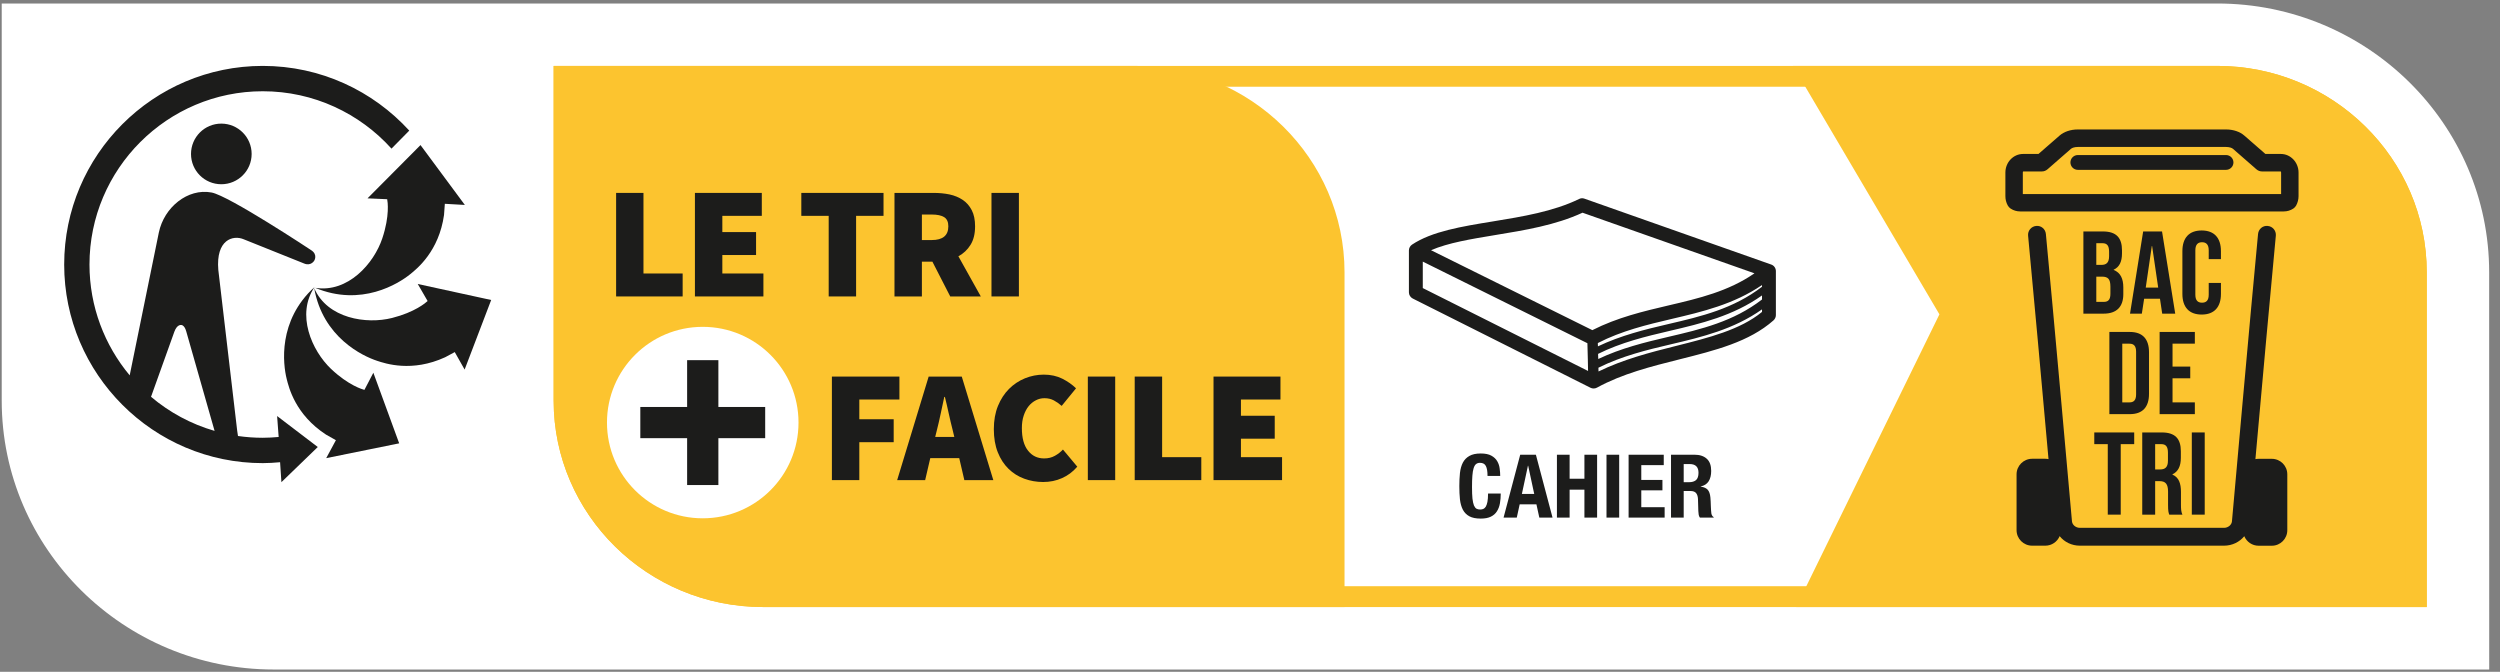 <svg width="227" height="61" viewBox="0 0 227 61" fill="none" xmlns="http://www.w3.org/2000/svg">
<rect x="0" y="0" width="227" height="61" fill="#808080" stroke="none"/>
<g clip-path="url(#clip0_47_1680)">
<path d="M24.854 60.792C11.234 60.792 0.156 49.839 0.156 36.38V0.318H201.323C214.938 0.318 226.016 11.265 226.016 24.724L226.021 60.792" fill="white"/>
<path d="M201.323 5.984H50.271V36.38C50.271 46.714 58.802 55.12 69.292 55.12H220.349V24.724C220.349 14.396 211.812 5.984 201.323 5.984Z" fill="white"/>
<path d="M218.458 53.229H69.292C59.844 53.229 52.156 45.672 52.156 36.38V7.875H201.323C210.771 7.875 218.458 15.432 218.458 24.724V53.229ZM201.323 5.984H50.271V36.38C50.271 46.714 58.802 55.12 69.292 55.12H220.349V24.724C220.349 14.396 211.812 5.984 201.323 5.984Z" fill="#FCC42F"/>
<path d="M163.089 55.12L176.099 28.542L162.807 5.984H201.323C211.812 5.984 220.349 14.391 220.349 24.724V55.12" fill="#FCC42F"/>
<path d="M201.323 7.875H166.115L178.245 28.458L166.12 53.229H218.458V24.724C218.458 15.432 210.771 7.875 201.323 7.875Z" fill="#FCC42F"/>
<path d="M206.281 41.661H205.078C204.979 41.661 204.885 41.672 204.792 41.688C205.354 35.432 206.224 25.771 206.646 21.396C206.687 20.953 206.359 20.557 205.917 20.516C205.464 20.463 205.073 20.797 205.031 21.245C204.385 27.963 202.677 47.146 202.661 47.339C202.63 47.661 202.312 47.927 201.943 47.927H188.854C188.479 47.927 188.167 47.661 188.135 47.339C188.12 47.146 186.411 27.963 185.766 21.245C185.724 20.797 185.333 20.463 184.88 20.516C184.437 20.557 184.109 20.953 184.151 21.396C184.573 25.771 185.443 35.427 186.005 41.688C185.911 41.667 185.812 41.656 185.719 41.656H184.516C183.74 41.656 183.104 42.292 183.104 43.068V48.141C183.104 48.917 183.74 49.547 184.516 49.547H185.719C186.297 49.547 186.802 49.193 187.016 48.682C187.443 49.214 188.104 49.547 188.854 49.547H201.943C202.687 49.547 203.349 49.214 203.781 48.688C203.995 49.193 204.495 49.552 205.078 49.552H206.281C207.057 49.552 207.687 48.922 207.687 48.141V43.068C207.687 42.292 207.057 41.661 206.281 41.661Z" fill="#1C1C1B"/>
<path d="M190.344 25.12V27.412H191.016C191.411 27.412 191.625 27.229 191.625 26.677V26.026C191.625 25.333 191.401 25.12 190.865 25.12H190.344ZM190.344 22.083V24.052H190.802C191.24 24.052 191.505 23.865 191.505 23.266V22.849C191.505 22.312 191.323 22.083 190.906 22.083H190.344ZM192.677 22.734V23C192.677 23.766 192.443 24.245 191.922 24.49V24.51C192.547 24.76 192.797 25.312 192.797 26.099V26.708C192.797 27.859 192.187 28.479 191.016 28.479H189.172V21.016H190.938C192.156 21.016 192.677 21.583 192.677 22.734Z" fill="#1C1C1B"/>
<path d="M194.833 26.115H195.964L195.411 22.338H195.385L194.833 26.115ZM197.51 28.479H196.328L196.125 27.125H194.688L194.479 28.479H193.406L194.599 21.016H196.313" fill="#1C1C1B"/>
<path d="M201.661 25.693V26.687C201.661 27.88 201.062 28.562 199.911 28.562C198.76 28.562 198.161 27.88 198.161 26.687V22.807C198.161 21.609 198.76 20.927 199.911 20.927C201.062 20.927 201.661 21.609 201.661 22.807V23.531H200.552V22.729C200.552 22.198 200.318 21.995 199.943 21.995C199.573 21.995 199.338 22.198 199.338 22.729V26.76C199.338 27.292 199.573 27.484 199.943 27.484C200.318 27.484 200.552 27.292 200.552 26.76V25.693" fill="#1C1C1B"/>
<path d="M192.703 31.208V36.536H193.365C193.734 36.536 193.958 36.344 193.958 35.812V31.932C193.958 31.401 193.734 31.208 193.365 31.208H192.703ZM191.531 30.141H193.385C194.557 30.141 195.13 30.792 195.13 31.984V35.76C195.13 36.953 194.557 37.604 193.385 37.604H191.531" fill="#1C1C1B"/>
<path d="M197.266 33.286H198.875V34.349H197.266V36.536H199.292V37.604H196.094V30.141H199.292V31.203H197.266" fill="#1C1C1B"/>
<path d="M190.161 39.266H193.786V40.328H192.562V46.729H191.385V40.328H190.161" fill="#1C1C1B"/>
<path d="M195.688 40.328V42.625H196.146C196.583 42.625 196.849 42.432 196.849 41.833V41.099C196.849 40.568 196.667 40.328 196.25 40.328H195.688ZM196.969 46.729C196.901 46.536 196.859 46.417 196.859 45.812V44.635C196.859 43.948 196.625 43.688 196.094 43.688H195.688V46.729H194.516V39.266H196.286C197.5 39.266 198.021 39.828 198.021 40.979V41.568C198.021 42.333 197.776 42.823 197.255 43.073V43.094C197.839 43.339 198.031 43.891 198.031 44.672V45.823C198.031 46.182 198.042 46.453 198.161 46.729" fill="#1C1C1B"/>
<path d="M199.016 46.729H200.188V39.266H199.016V46.729Z" fill="#1C1C1B"/>
<path d="M207.125 17.62H183.672V15.667C183.672 15.599 183.703 15.568 183.698 15.568H185.396C185.589 15.568 185.771 15.5 185.917 15.37L188.047 13.51C188.141 13.427 188.37 13.344 188.661 13.344H202.13C202.422 13.344 202.656 13.427 202.75 13.51L204.88 15.37C205.026 15.5 205.208 15.568 205.401 15.568H207.099C207.089 15.568 207.125 15.599 207.125 15.667V17.62ZM207.099 13.979H205.698L203.792 12.318C203.385 11.958 202.781 11.755 202.13 11.755H188.661C188.016 11.755 187.411 11.958 187 12.318L185.094 13.979H183.698C182.807 13.979 182.089 14.739 182.089 15.667V17.812C182.089 18.109 182.161 18.401 182.307 18.661C182.37 18.771 182.458 18.87 182.562 18.937C182.823 19.109 183.12 19.198 183.427 19.198H207.37C207.677 19.198 207.974 19.109 208.234 18.937C208.339 18.87 208.427 18.771 208.49 18.661C208.63 18.401 208.708 18.109 208.708 17.812V15.667C208.708 14.739 207.984 13.979 207.099 13.979Z" fill="#1C1C1B"/>
<path d="M202.125 14.078H188.667C188.297 14.078 187.995 14.38 187.995 14.75C187.995 15.12 188.297 15.422 188.667 15.422H202.125C202.495 15.422 202.797 15.12 202.797 14.75C202.797 14.38 202.495 14.078 202.125 14.078Z" fill="#1C1C1B"/>
<path d="M103.057 5.984H50.271V36.38C50.271 46.714 58.802 55.12 69.292 55.12H122.083V24.724C122.083 14.396 113.547 5.984 103.057 5.984Z" fill="#FCC42F"/>
<path d="M63.807 29.677C59.005 29.677 55.114 33.568 55.114 38.37C55.114 43.172 59.005 47.062 63.807 47.062C68.615 47.062 72.505 43.172 72.505 38.37C72.505 33.568 68.615 29.677 63.807 29.677Z" fill="white"/>
<path d="M69.479 39.786H65.229V44.042H62.391V39.786H58.141V36.953H62.391V32.703H65.229V36.953H69.479" fill="#1C1C1B"/>
<path d="M55.943 26.917V17.516H58.427V24.833H61.984V26.917" fill="#1C1C1B"/>
<path d="M63.099 26.917V17.516H69.172V19.599H65.588V21.073H68.651V23.156H65.588V24.833H69.318V26.917" fill="#1C1C1B"/>
<path d="M75.245 26.917V19.599H72.76V17.516H80.224V19.599H77.734V26.917" fill="#1C1C1B"/>
<path d="M83.708 21.797H84.604C85.604 21.797 86.109 21.38 86.109 20.552C86.109 20.146 85.979 19.87 85.724 19.713C85.469 19.557 85.094 19.479 84.604 19.479H83.708V21.797ZM81.219 26.917V17.516H84.776C85.281 17.516 85.76 17.562 86.219 17.656C86.677 17.755 87.073 17.922 87.417 18.151C87.76 18.38 88.031 18.693 88.234 19.083C88.438 19.474 88.537 19.963 88.537 20.552C88.537 21.229 88.401 21.787 88.125 22.229C87.854 22.672 87.484 23.021 87.021 23.271L89.057 26.917H86.281L84.662 23.76H83.708V26.917" fill="#1C1C1B"/>
<path d="M90.026 26.917H92.516V17.516H90.026V26.917Z" fill="#1C1C1B"/>
<path d="M75.536 43.594V34.193H81.667V36.276H78.026V38.068H81.146V40.151H78.026V43.594" fill="#1C1C1B"/>
<path d="M85.078 39.021L84.917 39.672H86.651L86.495 39.021C86.38 38.568 86.26 38.078 86.146 37.547C86.031 37.016 85.917 36.516 85.797 36.042H85.74C85.635 36.526 85.526 37.031 85.417 37.552C85.307 38.078 85.193 38.568 85.078 39.021ZM81.463 43.594L84.323 34.193H87.328L90.193 43.594H87.562L87.099 41.599H84.469L84.005 43.594" fill="#1C1C1B"/>
<path d="M94.719 43.766C94.125 43.766 93.552 43.667 93.01 43.469C92.463 43.271 91.99 42.974 91.578 42.573C91.167 42.172 90.838 41.672 90.599 41.068C90.359 40.469 90.24 39.766 90.24 38.964C90.24 38.177 90.365 37.474 90.615 36.859C90.865 36.25 91.198 35.734 91.62 35.312C92.036 34.896 92.521 34.573 93.068 34.349C93.615 34.13 94.182 34.016 94.781 34.016C95.406 34.016 95.969 34.141 96.458 34.385C96.953 34.635 97.365 34.927 97.703 35.26L96.401 36.854C96.172 36.651 95.932 36.484 95.687 36.354C95.437 36.224 95.156 36.156 94.838 36.156C94.557 36.156 94.297 36.219 94.052 36.349C93.807 36.474 93.588 36.651 93.401 36.88C93.213 37.115 93.062 37.401 92.953 37.734C92.838 38.073 92.786 38.453 92.786 38.875C92.786 39.766 92.969 40.448 93.344 40.917C93.713 41.391 94.203 41.625 94.807 41.625C95.177 41.625 95.5 41.547 95.786 41.385C96.068 41.229 96.312 41.036 96.516 40.818L97.818 42.375C97.411 42.844 96.948 43.188 96.422 43.417C95.896 43.651 95.328 43.766 94.719 43.766Z" fill="#1C1C1B"/>
<path d="M98.776 43.594H101.26V34.193H98.776V43.594Z" fill="#1C1C1B"/>
<path d="M103.031 43.594V34.193H105.521V41.51H109.078V43.594" fill="#1C1C1B"/>
<path d="M110.188 43.594V34.193H116.266V36.276H112.677V37.75H115.745V39.833H112.677V41.51H116.411V43.594" fill="#1C1C1B"/>
<path d="M28.562 26.062C26.87 28.552 28.307 31.828 30.052 33.49C31.646 35 32.922 35.359 33.089 35.401L33.901 33.844L36.245 40.255L29.62 41.599L30.5 39.969L29.604 39.464C26.812 37.646 26.224 35.177 26.031 34.406C25.698 33.078 25.203 29.109 28.562 26.062Z" fill="#1C1C1B"/>
<path d="M28.531 26.172C29.734 28.927 33.271 29.463 35.604 28.87C37.677 28.344 38.661 27.489 38.828 27.333L38.818 27.318L37.932 25.786L44.599 27.239L42.188 33.557L41.292 31.969L40.422 32.437C37.396 33.828 34.99 33.01 34.234 32.76C32.938 32.333 29.312 30.635 28.531 26.172Z" fill="#1C1C1B"/>
<path d="M40.318 19.516C39.854 22.812 37.87 24.396 37.25 24.896C36.188 25.755 32.802 27.885 28.62 26.135C31.594 26.609 33.953 23.927 34.714 21.641C35.401 19.588 35.198 18.292 35.156 18.088H35.135L33.37 18.01L38.182 13.172L42.208 18.609L40.391 18.505" fill="#1C1C1B"/>
<path fill-rule="evenodd" clip-rule="evenodd" d="M20.094 16.729C18.573 16.729 17.344 15.5 17.344 13.979C17.344 12.458 18.573 11.224 20.094 11.224C21.615 11.224 22.849 12.458 22.849 13.979C22.849 15.5 21.615 16.729 20.094 16.729Z" fill="#1C1C1B"/>
<path d="M15.833 30.115C16.068 29.469 16.417 29.51 16.417 29.51C16.417 29.51 16.734 29.443 16.912 30.094L19.484 39.125C17.338 38.505 15.38 37.438 13.713 36.031L15.833 30.115ZM23.859 5.984C13.917 5.984 5.828 14.073 5.828 24.021C5.828 33.958 13.917 42.052 23.859 42.052C24.391 42.052 24.912 42.016 25.432 41.969L25.552 43.781L28.854 40.589L25.162 37.776L25.302 39.677C24.828 39.719 24.344 39.75 23.859 39.75C23.094 39.75 22.344 39.693 21.609 39.589L21.537 39.109L19.823 24.51C19.588 21.755 21.162 21.312 22.135 21.729L27.604 23.922C28.229 24.193 28.531 23.672 28.531 23.672C28.531 23.672 28.885 23.12 28.25 22.713C28.25 22.713 20.797 17.776 19.208 17.479C17.042 17.073 14.896 18.828 14.422 21.115L11.776 34.083C9.5 31.349 8.125 27.844 8.125 24.021C8.125 15.344 15.182 8.286 23.859 8.286C28.495 8.286 32.667 10.302 35.547 13.495L37.161 11.859C33.865 8.25 29.12 5.984 23.859 5.984Z" fill="#1C1C1B"/>
<path d="M135.067 43.216C135.067 42.8 135.016 42.499 134.915 42.312C134.819 42.12 134.64 42.024 134.379 42.024C134.235 42.024 134.115 42.064 134.019 42.144C133.928 42.219 133.856 42.344 133.803 42.52C133.749 42.691 133.712 42.917 133.691 43.2C133.669 43.477 133.659 43.819 133.659 44.224C133.659 44.656 133.672 45.005 133.699 45.272C133.731 45.539 133.776 45.747 133.835 45.896C133.899 46.04 133.976 46.139 134.067 46.192C134.163 46.24 134.272 46.264 134.395 46.264C134.496 46.264 134.589 46.248 134.675 46.216C134.765 46.179 134.843 46.109 134.907 46.008C134.971 45.901 135.021 45.755 135.059 45.568C135.096 45.376 135.115 45.125 135.115 44.816H136.267C136.267 45.125 136.243 45.419 136.195 45.696C136.147 45.973 136.056 46.216 135.923 46.424C135.795 46.632 135.611 46.795 135.371 46.912C135.136 47.029 134.829 47.088 134.451 47.088C134.019 47.088 133.675 47.019 133.419 46.88C133.163 46.741 132.965 46.541 132.827 46.28C132.693 46.019 132.605 45.707 132.563 45.344C132.525 44.981 132.507 44.581 132.507 44.144C132.507 43.712 132.525 43.315 132.563 42.952C132.605 42.584 132.693 42.269 132.827 42.008C132.965 41.747 133.163 41.544 133.419 41.4C133.675 41.251 134.019 41.176 134.451 41.176C134.861 41.176 135.184 41.243 135.419 41.376C135.659 41.509 135.837 41.68 135.955 41.888C136.072 42.091 136.144 42.312 136.171 42.552C136.203 42.787 136.219 43.008 136.219 43.216H135.067ZM139.307 44.848L138.755 42.28H138.739L138.187 44.848H139.307ZM139.459 41.288L140.971 47H139.771L139.507 45.792H137.987L137.723 47H136.523L138.035 41.288H139.459ZM141.369 41.288H142.521V43.472H143.865V41.288H145.017V47H143.865V44.464H142.521V47H141.369V41.288ZM145.87 47V41.288H147.022V47H145.87ZM151.069 41.288V42.232H149.029V43.576H150.949V44.52H149.029V46.056H151.149V47H147.877V41.288H151.069ZM151.728 41.288H153.856C154.336 41.288 154.709 41.411 154.976 41.656C155.243 41.896 155.376 42.264 155.376 42.76C155.376 43.144 155.299 43.459 155.144 43.704C154.989 43.944 154.749 44.099 154.424 44.168V44.184C154.712 44.227 154.923 44.32 155.056 44.464C155.189 44.608 155.272 44.84 155.304 45.16C155.315 45.267 155.323 45.384 155.328 45.512C155.333 45.635 155.339 45.773 155.344 45.928C155.355 46.232 155.371 46.464 155.392 46.624C155.424 46.784 155.493 46.893 155.6 46.952V47H154.352C154.293 46.92 154.256 46.829 154.24 46.728C154.224 46.621 154.213 46.512 154.208 46.4L154.176 45.304C154.165 45.08 154.109 44.904 154.008 44.776C153.907 44.648 153.736 44.584 153.496 44.584H152.88V47H151.728V41.288ZM152.88 43.784H153.36C153.637 43.784 153.851 43.72 154 43.592C154.149 43.459 154.224 43.237 154.224 42.928C154.224 42.4 153.957 42.136 153.424 42.136H152.88V43.784Z" fill="#1C1C1B"/>
<path d="M152.186 31.41C149.823 32.001 147.396 32.631 145.146 33.729C145.141 33.62 145.141 33.507 145.136 33.389C147.273 32.325 149.528 31.774 151.718 31.262C154.53 30.602 157.425 29.908 159.99 28.091V28.323C158.02 29.943 155.18 30.657 152.186 31.41ZM129.189 23.754L144.136 31.164C144.151 31.562 144.161 32.109 144.176 32.675C144.181 33.029 144.191 33.374 144.196 33.684L129.189 26.157V23.754ZM135.747 21.346C138.455 20.903 141.251 20.445 143.693 19.313L159.305 24.817C156.937 26.452 154.288 27.082 151.502 27.732C149.217 28.269 146.854 28.825 144.585 29.977L129.938 22.72C131.493 22.046 133.571 21.706 135.747 21.346ZM159.99 26.038C157.395 28.032 154.51 28.722 151.457 29.431C149.34 29.923 147.169 30.459 145.092 31.449C145.087 31.336 145.087 31.247 145.082 31.149C147.243 30.036 149.552 29.485 151.792 28.958C154.564 28.308 157.425 27.634 159.99 25.881V26.038ZM159.99 27.195C157.395 29.194 154.51 29.884 151.457 30.593C149.35 31.085 147.184 31.616 145.121 32.596C145.116 32.439 145.111 32.286 145.106 32.133C147.199 31.09 149.429 30.553 151.6 30.046C154.446 29.381 157.37 28.687 159.99 26.826V27.195ZM160.827 24.02L143.866 18.038C143.708 17.979 143.531 17.989 143.383 18.067C141.05 19.205 138.253 19.663 135.545 20.106C132.705 20.569 130.021 21.007 128.21 22.213C128.037 22.331 127.929 22.528 127.929 22.74V26.546C127.929 26.782 128.067 26.998 128.278 27.107L144.422 35.211C144.511 35.255 144.604 35.275 144.703 35.275C144.806 35.275 144.914 35.25 145.008 35.196C147.312 33.931 149.946 33.271 152.491 32.631C155.751 31.814 158.833 31.041 161.038 29.086C161.171 28.963 161.25 28.791 161.25 28.613V24.616C161.25 24.35 161.083 24.108 160.827 24.02Z" fill="#1C1C1B"/>
</g>
<defs>
<clipPath id="clip0_47_1680">
<rect width="227" height="61" fill="white"/>
</clipPath>
</defs>
</svg>

